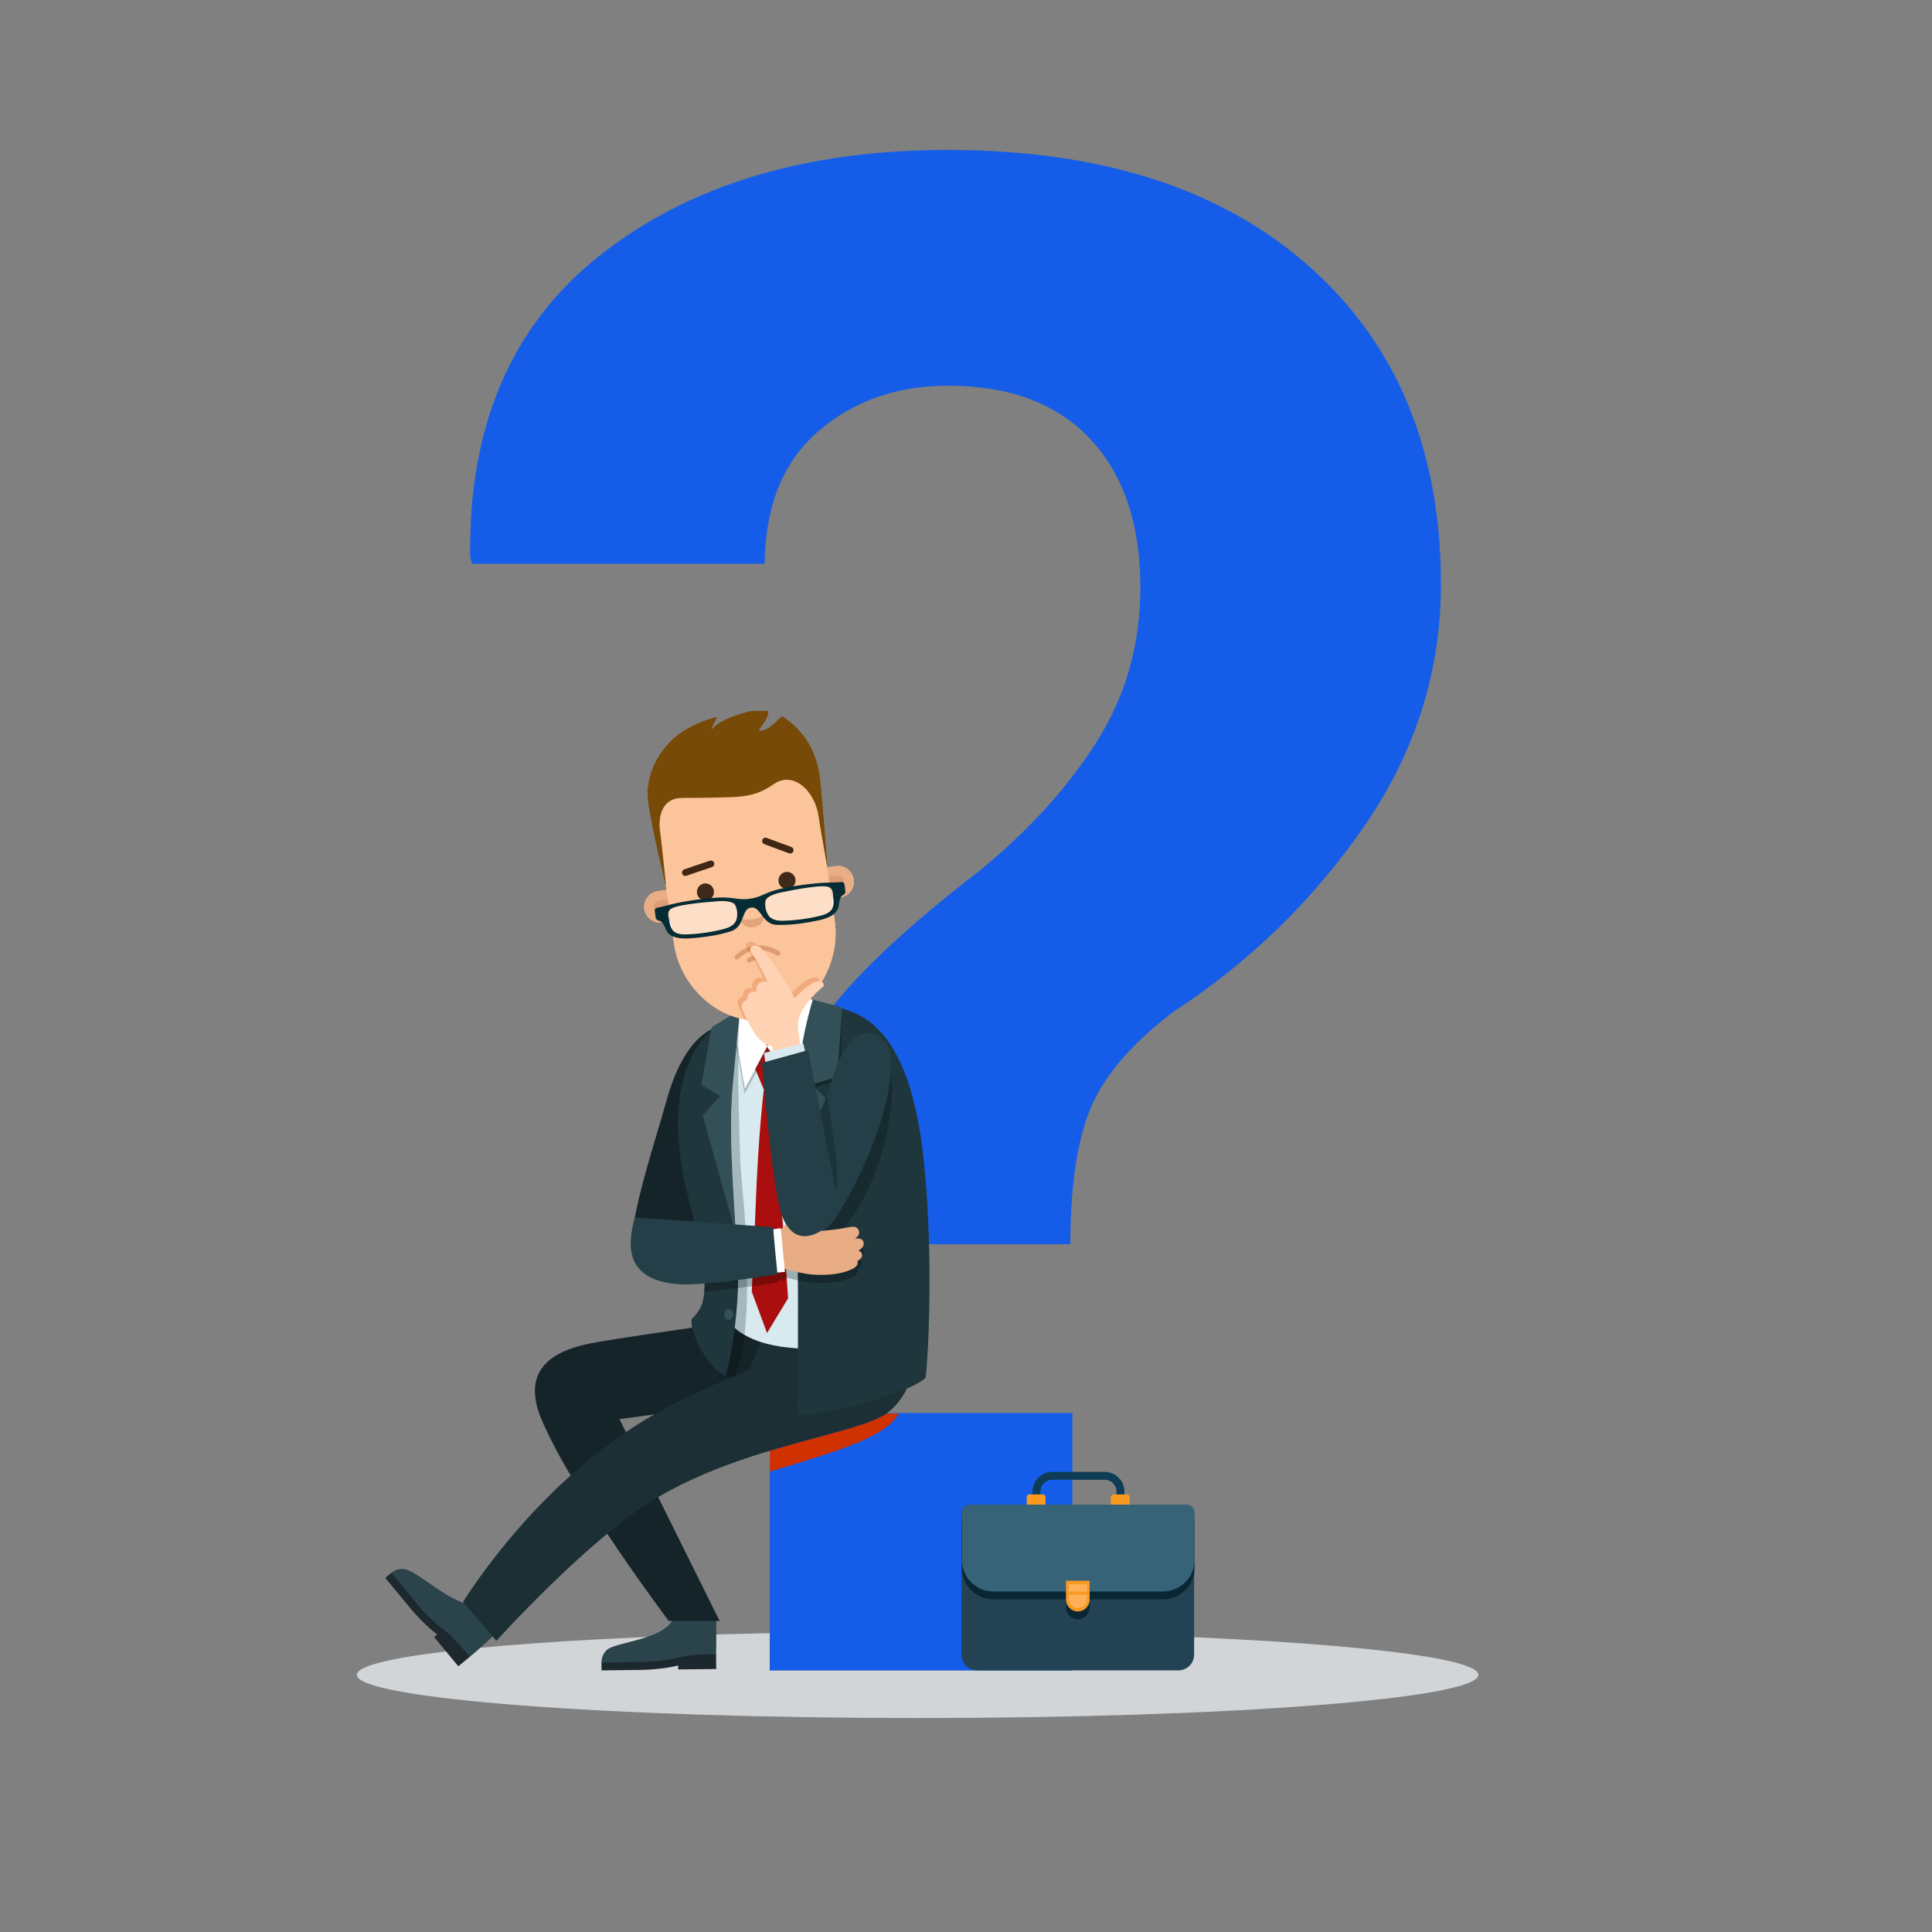 <?xml version="1.0" encoding="UTF-8" standalone="no"?>
<svg
   xmlns:dc="http://purl.org/dc/elements/1.1/"
   xmlns:cc="http://creativecommons.org/ns#"
   xmlns:rdf="http://www.w3.org/1999/02/22-rdf-syntax-ns#"
   xmlns:svg="http://www.w3.org/2000/svg"
   xmlns="http://www.w3.org/2000/svg"
   xmlns:sodipodi="http://sodipodi.sourceforge.net/DTD/sodipodi-0.dtd"
   xmlns:inkscape="http://www.inkscape.org/namespaces/inkscape"
   version="1.1"
   id="svg2"
   xml:space="preserve"
   width="1122.52"
   height="1122.52"
   viewBox="0 0 1122.52 1122.52"
   sodipodi:docname="question.svg"
   inkscape:version="1.0.1 (3bc2e813f5, 2020-09-07)"><rect x="0" y="0" width="1122.52" height="1122.52" fill="#808080" stroke="none"/><defs
     id="defs6"><clipPath
       clipPathUnits="userSpaceOnUse"
       id="clipPath108"><path
         d="m 2876.6,4441.44 c -13.2,0 -24.8,9.77 -26.7,23.28 -2.08,14.75 8.23,28.52 22.93,30.6 l 38.13,5.36 6.25,-44.38 c -2.61,-3.13 -4.29,-6.52 -5.27,-10.17 l -31.57,-4.43 c -1.27,-0.18 -2.53,-0.26 -3.77,-0.26"
         id="path106" /></clipPath></defs><sodipodi:namedview
     pagecolor="#ffffff"
     bordercolor="#666666"
     borderopacity="1"
     objecttolerance="10"
     gridtolerance="10"
     guidetolerance="10"
     inkscape:pageopacity="0"
     inkscape:pageshadow="2"
     inkscape:window-width="1920"
     inkscape:window-height="1106"
     id="namedview4"
     showgrid="false"
     inkscape:zoom="0.65477674"
     inkscape:cx="561.26001"
     inkscape:cy="561.26001"
     inkscape:window-x="-11"
     inkscape:window-y="-11"
     inkscape:window-maximized="1"
     inkscape:current-layer="g12" /><g
     id="g10"
     inkscape:groupmode="layer"
     inkscape:label="ink_ext_XXXXXX"
     transform="matrix(1.333,0,0,-1.333,0,1122.52)"><g
       id="g12"
       transform="scale(0.1)"><path
         d="m 3999.65,932.621 c -1350.02,0 -2444.38,84.259 -2444.38,188.239 0,86.82 762.61,159.91 1799.94,181.69 v -162.18 h 1319.16 v 161.53 c 1021.77,-22.56 1769.62,-95.07 1769.62,-181.04 0,-103.98 -1094.38,-188.239 -2444.34,-188.239"
         style="fill:#d1d5d7;fill-opacity:1;fill-rule:nonzero;stroke:none"
         id="path14" /><path
         d="M 4674.37,1140.37 H 3355.21 V 2262.1 H 4674.37 V 1140.37 M 3359.72,2997.92 c 2.96,418.72 65.07,725.3 186.19,919.75 121.13,194.39 362.63,430.73 724.62,708.96 212.32,173.4 382.13,360.42 509.23,560.86 127.11,200.31 190.7,424.68 190.7,672.98 0,275.2 -72.53,490.57 -217.57,646.11 -145.15,155.46 -352.24,233.31 -621.43,233.31 -221.44,0 -409.12,-65.8 -563.1,-197.42 -154.06,-131.7 -232.64,-324.61 -235.53,-578.81 H 2058.58 l -9.01,26.95 c -8.94,574.31 180.14,1013.98 567.59,1319.08 387.3,305.1 892.11,457.7 1514.3,457.7 670.01,0 1195.72,-169.8 1577.11,-509.25 381.33,-339.51 572.04,-800.9 572.04,-1384.22 0,-379.85 -111.45,-731.33 -334.27,-1054.38 -222.84,-323.05 -501.8,-593.81 -836.73,-812.14 -182.5,-140.62 -302.23,-281.9 -358.96,-424.01 -56.85,-142.09 -85.29,-337.22 -85.29,-585.47 H 3359.72"
         style="fill:#155de9;fill-opacity:1;fill-rule:nonzero;stroke:none"
         id="path16" /><path
         d="m 3354.6,2007.24 v 90.24 c 0.19,0.06 0.42,0.13 0.61,0.19 v -90.26 c -0.2,-0.06 -0.41,-0.11 -0.61,-0.17"
         style="fill:#cfbcbb;fill-opacity:1;fill-rule:nonzero;stroke:none"
         id="path18" /><path
         d="m 3355.21,2007.41 v 90.26 c 231.47,70.03 432.62,108.76 508.71,162.57 h 52.88 c -29.02,-52.65 -94.14,-97.61 -240.41,-151.34 -86.6,-31.81 -260.22,-84.64 -321.18,-101.49"
         style="fill:#cf3100;fill-opacity:1;fill-rule:nonzero;stroke:none"
         id="path20" /><path
         d="m 1905.52,1297.25 -13.55,-11.19 105.68,-127.82 c 0,0 29.64,24.5 50.05,41.36 28.48,23.57 -266.13,335.62 -342.04,365.65 l -26.4,-21.83 c 0,0 78.76,-95.29 108.32,-131.04 36.72,-44.43 85.12,-91.7 117.94,-115.13"
         style="fill:#1d282e;fill-opacity:1;fill-rule:nonzero;stroke:none"
         id="path22" /><path
         d="m 1931.92,1319.08 c 43.86,-31.42 92.53,-91.37 115.78,-119.48 40.63,32.64 88.96,79.3 128.96,115.97 38.33,36.61 -41.4,118.88 -117.52,110.28 -105.77,10.03 -241.48,152.19 -300.84,156.41 -32.17,2.26 -52.64,-17.01 -52.64,-17.01 0,0 78.77,-95.29 108.33,-131.05 36.71,-44.4 87.31,-93.22 117.93,-115.12"
         style="fill:#2b434a;fill-opacity:1;fill-rule:nonzero;stroke:none"
         id="path24" /><path
         d="m 2955.78,1161.88 0.21,-17.56 165.84,1.96 c 0,0 -0.46,38.45 -0.78,64.93 -0.44,36.98 -428.3,3.64 -499.33,-36.59 l 0.4,-34.26 c 0,0 123.62,1.47 170.01,2.02 57.62,0.68 124.81,8.66 163.65,19.5"
         style="fill:#1d282e;fill-opacity:1;fill-rule:nonzero;stroke:none"
         id="path26" /><path
         d="m 2955.38,1196.13 c 51.98,14.42 129.21,14.64 165.67,15.08 1.66,49.61 0.61,62.4 0.61,161.03 -4.43,52.82 -138.2,81.37 -179.31,16.72 -20.77,-119.41 -260.27,-119.14 -300.83,-162.69 -21.96,-23.61 -19.8,-51.65 -19.8,-51.65 0,0 123.61,1.48 170.01,2.03 57.61,0.68 127.37,9.4 163.65,19.48"
         style="fill:#2b434a;fill-opacity:1;fill-rule:nonzero;stroke:none"
         id="path28" /><path
         d="m 3395,2687.23 c 0,0 -560,-76.66 -775,-113.33 -105.37,-17.97 -379.08,-61.6 -258.34,-343.33 140.16,-327.04 553.34,-875 553.34,-875 h 221.66 l -436.66,880 955.12,127.78 c 0,0 315.97,383.66 -260.12,323.88"
         style="fill:#152429;fill-opacity:1;fill-rule:nonzero;stroke:none"
         id="path30" /><path
         d="m 3993.33,2647.23 c 0,0 -555.22,-65.91 -674.62,-68.51 -5.5,-0.11 -47.34,-127.22 -53.71,-129.82 -298.33,-121.67 -515.74,-222.01 -791.67,-471.66 -280,-253.33 -455,-538.34 -455,-538.34 l 145,-170 c 0,0 396.99,440.33 690.02,617.52 389.98,235.81 887.91,282.72 1013.32,375.81 161.67,120 126.66,385 126.66,385"
         style="fill:#1b2f35;fill-opacity:1;fill-rule:nonzero;stroke:none"
         id="path32" /><path
         d="m 3100.91,3934.8 c 22.85,11.66 24.01,-19.57 67.63,-49.27 113.94,-77.59 -6.42,-495.23 -82.55,-779.02 -39.47,-147.06 -111,-232.66 -186.89,-242.25 -65.14,-8.23 -166.25,53.98 -144.92,181.97 34.62,207.65 94.34,375.58 152.3,582.72 35.87,128.19 97.45,256.36 194.43,305.85"
         style="fill:#152429;fill-opacity:1;fill-rule:nonzero;stroke:none"
         id="path34" /><path
         d="m 3268.68,3952.56 c 7.55,-53.67 54.18,-115.61 145.41,-102.99 91.42,12.65 107.94,85.17 100.57,137.6 -10.8,76.81 -49.81,354.02 -49.81,354.02 l -231.53,-137.3 c 0,0 24.14,-171.5 35.36,-251.33"
         style="fill:#e0a47c;fill-opacity:1;fill-rule:nonzero;stroke:none"
         id="path36" /><path
         d="m 3043.73,3846.18 c 0,0 158.24,161.09 202.81,181 l 4.83,-34.32 c 10.04,-71.36 39.93,-143.65 96.96,-135.63 58.64,8.25 179.41,101.74 169.36,173.11 l -4.82,34.32 c 48.36,-6.84 65.07,-22.38 65.07,-22.38 L 3773.33,2538.9 c 0,0 -116.22,-12.8 -337.81,8.68 -185.52,17.99 -243.85,97.99 -243.85,97.99 l -147.94,1200.61"
         style="fill:#d8eaef;fill-opacity:1;fill-rule:nonzero;stroke:none"
         id="path38" /><path
         d="m 3329.26,3672.16 -55.12,132.11 68.47,54.85 75.62,-62.78 -46.51,-122.12 c 0,0 8.64,-226.64 27.46,-433.61 18.16,-199.86 35.82,-478.38 35.82,-478.38 l -91.67,-151.66 -66.64,180.42 c 0,0 12.66,254.66 16.64,364.58 11.67,321.66 35.93,516.59 35.93,516.59"
         style="fill:#aa0e0e;fill-opacity:1;fill-rule:nonzero;stroke:none"
         id="path40" /><path
         d="m 3245.27,3653.39 -27.56,154.54 c 0.08,11.88 0.21,23.75 0.38,35.53 l 28.82,-166.44 45.01,84.64 5.59,-13.39 -52.24,-94.88"
         style="fill:#a8bbc1;fill-opacity:1;fill-rule:nonzero;stroke:none"
         id="path42" /><path
         d="m 3455.8,3675.67 -53.59,78.62 5.63,14.77 46.8,-64.72 28.37,77.8 c -2.23,-16.8 -4.3,-34.12 -6.15,-51.85 l -21.06,-54.62"
         style="fill:#a8bbc1;fill-opacity:1;fill-rule:nonzero;stroke:none"
         id="path44" /><path
         d="m 3297.51,3748.27 -5.59,13.39 50.78,95.49 0.77,0.93 64.37,-89.02 -5.63,-14.77 -56.09,82.29 -48.61,-88.31"
         style="fill:#86181a;fill-opacity:1;fill-rule:nonzero;stroke:none"
         id="path46" /><path
         d="m 3193.12,3987.58 61.37,61.27 88.82,-190.56 -96.4,-181.27 -53.79,310.56"
         style="fill:#ffffff;fill-opacity:1;fill-rule:nonzero;stroke:none"
         id="path48" /><path
         d="m 3577.66,4041.68 -75.9,41.95 -158.45,-225.34 111.33,-153.95 123.02,337.34"
         style="fill:#ffffff;fill-opacity:1;fill-rule:nonzero;stroke:none"
         id="path50" /><path
         d="m 4027.32,3353.96 c 43.27,-423.95 17.76,-852.1 7.25,-938.34 -67.9,-66.72 -419.57,-158.38 -557.9,-165.05 0,0 3.33,410 0,805 -0.79,93.53 -9.46,193.6 -7.85,253.57 8.17,304.95 82.1,740.11 82.1,740.11 27.07,-2.51 55.14,-6.07 81.3,-13.49 97.47,-27.71 331.24,-56.06 395.1,-681.8"
         style="fill:#1f363d;fill-opacity:1;fill-rule:nonzero;stroke:none"
         id="path52" /><path
         d="m 3188.34,2417.29 c -8,4 -15.65,8.99 -22.95,14.81 6.4,24.89 24.18,99.09 37.27,201.65 8.48,-8.03 22.25,-19.3 42.6,-31.15 -12.99,-113.75 -33.5,-162.02 -43.58,-179.75 -4.47,-1.86 -8.9,-3.7 -13.34,-5.56"
         style="fill:#101c20;fill-opacity:1;fill-rule:nonzero;stroke:none"
         id="path54" /><path
         d="m 3195.68,2413.95 c -2.48,1.02 -4.92,2.14 -7.34,3.34 4.44,1.86 8.87,3.7 13.34,5.56 -3.7,-6.51 -6,-8.9 -6,-8.9"
         style="fill:#14252a;fill-opacity:1;fill-rule:nonzero;stroke:none"
         id="path56" /><path
         d="m 3245.26,2602.6 c -20.35,11.85 -34.12,23.12 -42.6,31.15 6.55,51.3 11.92,109.7 14.11,172.56 13.7,1.75 27.09,3.52 39.98,5.26 -0.89,-86.76 -5.35,-155.18 -11.49,-208.97 m 6.23,442.01 -43.68,3.11 c -4.72,62.34 -26.39,363.06 -20.65,546.8 0.44,11.36 0.92,22.56 1.44,33.69 0.63,11.22 1.4,21.82 2.32,31.68 6.95,74.43 13.24,140.24 18.5,194.53 l 8.29,-46.49 c -1.23,-179.84 7.2,-367.41 8.11,-425.97 0.65,-42.77 19.81,-239.84 25.67,-337.35"
         style="fill:#a5b8bc;fill-opacity:1;fill-rule:nonzero;stroke:none"
         id="path58" /><path
         d="m 3217.71,3807.93 -8.29,46.49 c 0.84,8.64 1.65,17 2.43,25.05 l 6.24,-36.01 c -0.17,-11.78 -0.3,-23.65 -0.38,-35.53"
         style="fill:#809398;fill-opacity:1;fill-rule:nonzero;stroke:none"
         id="path60" /><path
         d="m 3218.09,3843.46 -6.24,36.01 c 4.32,44.36 7.79,79.5 10.18,103.48 0.32,-0.08 0.62,-0.15 0.93,-0.23 -2.66,-43.32 -4.17,-90.68 -4.87,-139.26"
         style="fill:#c2c8c9;fill-opacity:1;fill-rule:nonzero;stroke:none"
         id="path62" /><path
         d="m 3004.16,3185.1 c 104.32,-396.12 67.97,-455.83 13.47,-510.33 -21.14,-21.13 46.72,-205.06 145.35,-251.78 0,0 81.64,290.99 45.71,613.2 -9.61,86.14 -10.58,156.07 -14.89,202 -32.02,342.3 28.41,764.81 28.41,764.81 -25.34,-9.88 -50.65,-22.18 -74.43,-35.42 -82.99,-46.16 -284.68,-246.8 -143.62,-782.48"
         style="fill:#1f363d;fill-opacity:1;fill-rule:nonzero;stroke:none"
         id="path64" /><path
         d="m 3101.98,3943.95 123.72,75.55 c 0,0 -14.58,-143.38 -34.78,-359.61 -17.1,-183.91 17.77,-623.7 17.77,-623.7 l -145.99,522.3 75.25,84.6 -81.68,49.76 45.71,251.1"
         style="fill:#334f57;fill-opacity:1;fill-rule:nonzero;stroke:none"
         id="path66" /><path
         d="m 3146.68,2946.57 c 1.8,-12.81 13.61,-21.7 26.4,-19.9 12.82,1.8 21.74,13.61 19.93,26.41 -1.8,12.82 -13.63,21.72 -26.43,19.91 -12.82,-1.8 -21.71,-13.62 -19.9,-26.42"
         style="fill:#334f57;fill-opacity:1;fill-rule:nonzero;stroke:none"
         id="path68" /><path
         d="m 3156.66,2692.89 c -0.78,-12.86 7.34,-23.85 18.22,-24.52 10.85,-0.67 20.34,9.25 21.14,22.12 0.79,12.9 -7.43,23.92 -18.27,24.57 -10.86,0.67 -20.28,-9.27 -21.09,-22.17"
         style="fill:#334f57;fill-opacity:1;fill-rule:nonzero;stroke:none"
         id="path70" /><path
         d="m 2940.18,4407.91 c 37.57,5.29 63.84,40.16 58.55,77.75 -5.29,37.59 -40.17,63.89 -77.74,58.59 l -53.98,-7.59 c -37.56,-5.29 -63.8,-40.18 -58.49,-77.78 5.28,-37.58 40.11,-63.84 77.68,-58.55 l 53.98,7.58"
         style="fill:#eaae86;fill-opacity:1;fill-rule:nonzero;stroke:none"
         id="path72" /><path
         d="m 3662.54,4509.56 c 37.61,5.29 63.89,40.15 58.59,77.73 -5.29,37.61 -40.17,63.9 -77.78,58.6 l -53.94,-7.59 c -37.57,-5.3 -63.87,-40.18 -58.57,-77.79 5.27,-37.58 40.18,-63.84 77.76,-58.54 l 53.94,7.59"
         style="fill:#eaae86;fill-opacity:1;fill-rule:nonzero;stroke:none"
         id="path74" /><path
         d="m 3180.57,5121.79 c -193.33,-27.21 -332.6,-173.42 -305.39,-366.78 l 63.04,-448.08 c 27.21,-193.31 210.22,-358.1 403.56,-330.89 193.3,27.2 323.82,236.09 296.61,429.4 l -63.06,448.09 c -27.2,193.36 -201.46,295.47 -394.76,268.26"
         style="fill:#fcc49a;fill-opacity:1;fill-rule:nonzero;stroke:none"
         id="path76" /><path
         d="m 3227.97,4416.87 c 0,0 17.09,-7.01 50.96,-2.18 30.28,4.33 49.31,15.58 49.31,15.58 0,0 6.06,-42.4 -41.39,-50.29 -41.94,-6.97 -57.8,22.8 -58.88,36.89"
         style="fill:#e2a479;fill-opacity:1;fill-rule:nonzero;stroke:none"
         id="path78" /><path
         d="m 3331.6,4741.45 107.65,-39.74 c 7.58,-2.78 15.98,1.11 18.79,8.65 2.78,7.59 -1.09,15.99 -8.66,18.78 l -107.67,39.75 c -7.56,2.78 -15.97,-1.08 -18.78,-8.65 -2.79,-7.57 1.09,-15.98 8.67,-18.79"
         style="fill:#3f2615;fill-opacity:1;fill-rule:nonzero;stroke:none"
         id="path80" /><path
         d="m 3107.66,4644.16 c 4.69,3.74 6.78,10.15 4.74,16.16 -2.61,7.65 -10.91,11.73 -18.55,9.15 l -111.37,-37.86 c -7.64,-2.59 -11.74,-10.9 -9.13,-18.56 2.59,-7.64 10.9,-11.73 18.53,-9.13 l 111.39,37.84 c 1.62,0.58 3.1,1.38 4.39,2.4"
         style="fill:#3f2615;fill-opacity:1;fill-rule:nonzero;stroke:none"
         id="path82" /><path
         d="m 2826.31,4923.61 c -21.88,165.43 105.23,273.25 105.23,273.25 52.28,49.68 123.73,80.2 192.66,98.64 -12.64,-25.64 -34.11,-70.54 -21.04,-54.28 35.76,44.55 128.28,69.85 167.08,78.81 46.87,3.64 78.21,1.99 78.25,0.2 0.54,-43.06 -63.14,-89.44 -31.43,-85.29 46.07,5.95 86.14,67.54 94.68,61.84 138.48,-92.41 157.21,-220.55 164.37,-293.31 8.44,-85.02 29.76,-359.89 29.76,-359.89 0,0 -29.46,158.59 -37.78,218.19 -15.44,110.9 -109.16,200.12 -193.78,142.6 -59.5,-40.47 -103.88,-55.75 -196.83,-58.33 -142.82,-3.91 -177.57,-2.06 -212.12,-3.41 -76,-3.03 -97.88,-76.24 -88.73,-141.37 6.11,-43.4 26.57,-241.88 26.57,-241.88 0,0 -61.76,249.92 -76.89,364.23"
         style="fill:#774a07;fill-opacity:1;fill-rule:nonzero;stroke:none"
         id="path84" /><path
         d="m 2940.18,4407.91 c 37.57,5.29 63.84,40.16 58.55,77.75 -5.29,37.59 -40.17,63.89 -77.74,58.59 l -53.98,-7.59 c -37.56,-5.29 -63.8,-40.18 -58.49,-77.78 5.28,-37.58 40.11,-63.84 77.68,-58.55 l 53.98,7.58"
         style="fill:#eaae86;fill-opacity:1;fill-rule:nonzero;stroke:none"
         id="path86" /><path
         d="m 3662.54,4509.56 c 37.61,5.29 63.89,40.15 58.59,77.73 -5.29,37.61 -40.17,63.9 -77.78,58.6 l -53.94,-7.59 c -37.57,-5.3 -63.87,-40.18 -58.57,-77.79 5.27,-37.58 40.18,-63.84 77.76,-58.54 l 53.94,7.59"
         style="fill:#eaae86;fill-opacity:1;fill-rule:nonzero;stroke:none"
         id="path88" /><path
         d="m 3180.57,5121.79 c -193.33,-27.21 -332.6,-173.42 -305.39,-366.78 l 63.04,-448.08 c 27.21,-193.31 210.22,-358.1 403.56,-330.89 193.3,27.2 323.82,236.09 296.61,429.4 l -63.06,448.09 c -27.2,193.36 -201.46,295.47 -394.76,268.26"
         style="fill:#fcc49a;fill-opacity:1;fill-rule:nonzero;stroke:none"
         id="path90" /><path
         d="m 3227.97,4416.87 c 0,0 17.09,-7.01 50.96,-2.18 30.28,4.33 49.31,15.58 49.31,15.58 0,0 6.06,-42.4 -41.39,-50.29 -41.94,-6.97 -57.8,22.8 -58.88,36.89"
         style="fill:#e2a479;fill-opacity:1;fill-rule:nonzero;stroke:none"
         id="path92" /><path
         d="m 3331.6,4741.45 107.65,-39.74 c 7.58,-2.78 15.98,1.11 18.79,8.65 2.78,7.59 -1.09,15.99 -8.66,18.78 l -107.67,39.75 c -7.56,2.78 -15.97,-1.08 -18.78,-8.65 -2.79,-7.57 1.09,-15.98 8.67,-18.79"
         style="fill:#3f2615;fill-opacity:1;fill-rule:nonzero;stroke:none"
         id="path94" /><path
         d="m 3107.66,4644.16 c 4.69,3.74 6.78,10.15 4.74,16.16 -2.61,7.65 -10.91,11.73 -18.55,9.15 l -111.37,-37.86 c -7.64,-2.59 -11.74,-10.9 -9.13,-18.56 2.59,-7.64 10.9,-11.73 18.53,-9.13 l 111.39,37.84 c 1.62,0.58 3.1,1.38 4.39,2.4"
         style="fill:#3f2615;fill-opacity:1;fill-rule:nonzero;stroke:none"
         id="path96" /><path
         d="m 2826.31,4923.61 c -21.88,165.43 105.23,273.25 105.23,273.25 52.28,49.68 123.73,80.2 192.66,98.64 -12.64,-25.64 -34.11,-70.54 -21.04,-54.28 35.76,44.55 128.28,69.85 167.08,78.81 46.87,3.64 78.21,1.99 78.25,0.2 0.54,-43.06 -63.14,-89.44 -31.43,-85.29 46.07,5.95 86.14,67.54 94.68,61.84 138.48,-92.41 157.21,-220.55 164.37,-293.31 8.44,-85.02 29.76,-359.89 29.76,-359.89 0,0 -29.46,158.59 -37.78,218.19 -15.44,110.9 -109.16,200.12 -193.78,142.6 -59.5,-40.47 -103.88,-55.75 -196.83,-58.33 -142.82,-3.91 -177.57,-2.06 -212.12,-3.41 -76,-3.03 -97.88,-76.24 -88.73,-141.37 6.11,-43.4 26.57,-241.88 26.57,-241.88 0,0 -61.76,249.92 -76.89,364.23"
         style="fill:#774a07;fill-opacity:1;fill-rule:nonzero;stroke:none"
         id="path98" /><path
         d="m 2940.18,4407.91 c 37.57,5.29 63.84,40.16 58.55,77.75 -5.29,37.59 -40.17,63.89 -77.74,58.59 l -53.98,-7.59 c -37.56,-5.29 -63.8,-40.18 -58.49,-77.78 5.28,-37.58 40.11,-63.84 77.68,-58.55 l 53.98,7.58"
         style="fill:#eaae86;fill-opacity:1;fill-rule:nonzero;stroke:none"
         id="path100" /><g
         id="g102"><g
           id="g104"
           clip-path="url(#clipPath108)"><path
             d="m 2847.82,4441.44 h 69.391 v 59.238 H 2847.82 Z"
             style="fill:#de9d74;fill-opacity:1;fill-rule:nonzero;stroke:none"
             id="path110" /></g></g><path
         d="m 3662.54,4509.56 c 37.61,5.29 63.89,40.15 58.59,77.73 -5.29,37.61 -40.17,63.9 -77.78,58.6 l -53.94,-7.59 c -37.57,-5.3 -63.87,-40.18 -58.57,-77.79 5.27,-37.58 40.18,-63.84 77.76,-58.54 l 53.94,7.59"
         style="fill:#eaae86;fill-opacity:1;fill-rule:nonzero;stroke:none"
         id="path112" /><path
         d="m 3629.59,4547.12 c -2.81,4.38 -6.81,7.9 -12.61,10.42 l -5.86,41.65 38.05,5.35 c 1.27,0.18 2.53,0.27 3.77,0.27 13.27,0 24.89,-9.83 26.79,-23.34 2.08,-14.79 -8.25,-28.47 -23.01,-30.53 l -27.13,-3.82"
         style="fill:#de9d74;fill-opacity:1;fill-rule:nonzero;stroke:none"
         id="path114" /><path
         d="m 3180.57,5121.79 c -193.33,-27.21 -332.6,-173.42 -305.39,-366.78 l 63.04,-448.08 c 27.21,-193.31 210.22,-358.1 403.56,-330.89 193.3,27.2 323.82,236.09 296.61,429.4 l -63.06,448.09 c -27.2,193.36 -201.46,295.47 -394.76,268.26"
         style="fill:#fcc49a;fill-opacity:1;fill-rule:nonzero;stroke:none"
         id="path116" /><path
         d="m 3227.97,4416.87 c 0,0 17.09,-7.01 50.96,-2.18 30.28,4.33 49.31,15.58 49.31,15.58 0,0 6.06,-42.4 -41.39,-50.29 -41.94,-6.97 -57.8,22.8 -58.88,36.89"
         style="fill:#e2a479;fill-opacity:1;fill-rule:nonzero;stroke:none"
         id="path118" /><path
         d="m 3331.6,4741.45 107.65,-39.74 c 7.58,-2.78 15.98,1.11 18.79,8.65 2.78,7.59 -1.09,15.99 -8.66,18.78 l -107.67,39.75 c -7.56,2.78 -15.97,-1.08 -18.78,-8.65 -2.79,-7.57 1.09,-15.98 8.67,-18.79"
         style="fill:#3f2615;fill-opacity:1;fill-rule:nonzero;stroke:none"
         id="path120" /><path
         d="m 3107.66,4644.16 c 4.69,3.74 6.78,10.15 4.74,16.16 -2.61,7.65 -10.91,11.73 -18.55,9.15 l -111.37,-37.86 c -7.64,-2.59 -11.74,-10.9 -9.13,-18.56 2.59,-7.64 10.9,-11.73 18.53,-9.13 l 111.39,37.84 c 1.62,0.58 3.1,1.38 4.39,2.4"
         style="fill:#3f2615;fill-opacity:1;fill-rule:nonzero;stroke:none"
         id="path122" /><path
         d="m 2826.31,4923.61 c -21.88,165.43 105.23,273.25 105.23,273.25 52.28,49.68 123.73,80.2 192.66,98.64 -12.64,-25.64 -34.11,-70.54 -21.04,-54.28 35.76,44.55 128.28,69.85 167.08,78.81 46.87,3.64 78.21,1.99 78.25,0.2 0.54,-43.06 -63.14,-89.44 -31.43,-85.29 46.07,5.95 86.14,67.54 94.68,61.84 138.48,-92.41 157.21,-220.55 164.37,-293.31 8.44,-85.02 29.76,-359.89 29.76,-359.89 0,0 -29.46,158.59 -37.78,218.19 -15.44,110.9 -109.16,200.12 -193.78,142.6 -59.5,-40.47 -103.88,-55.75 -196.83,-58.33 -142.82,-3.91 -177.57,-2.06 -212.12,-3.41 -76,-3.03 -97.88,-76.24 -88.73,-141.37 6.11,-43.4 26.57,-241.88 26.57,-241.88 0,0 -61.76,249.92 -76.89,364.23"
         style="fill:#774a07;fill-opacity:1;fill-rule:nonzero;stroke:none"
         id="path124" /><path
         d="m 3599.61,3635.99 -61.6,58.33 91.68,27.42 c -2.07,-6.38 -4.15,-12.66 -6.23,-18.84 l -69.34,-20.74 46.35,-43.88 c -0.28,-0.76 -0.57,-1.53 -0.86,-2.29 m 54.67,157.52 14.22,205.92 -1.67,-180.12 c -4.51,-8.37 -8.71,-16.99 -12.55,-25.8"
         style="fill:#11292d;fill-opacity:1;fill-rule:nonzero;stroke:none"
         id="path126" /><path
         d="m 3670.61,4029.84 -127.62,34.3 c 0,0 -69.67,-213.99 -74.9,-472.8 -4.97,-244.69 21.55,-519.18 21.55,-519.18 l 146.37,529.36 -98,92.8 111.73,33.41 20.87,302.11"
         style="fill:#334f57;fill-opacity:1;fill-rule:nonzero;stroke:none"
         id="path128" /><path
         d="m 3212.29,4238.19 c -2.36,0 -4.73,0.8 -6.67,2.43 -4.39,3.69 -4.97,10.23 -1.27,14.63 0.36,0.42 18.02,20.88 49.4,34.21 0.97,-2.04 2.23,-4.21 3.83,-6.53 2.48,-3.61 4.89,-7.18 7.24,-10.71 -27.73,-10.79 -43.31,-28.83 -44.58,-30.33 -2.05,-2.44 -4.99,-3.7 -7.95,-3.7 m 179.1,17.3 c -1.77,0 -3.55,0.45 -5.19,1.4 -24.45,14.13 -46.57,20.8 -66.1,22.74 -7.27,8.92 -13.02,15.73 -17.98,20.92 2.17,0.1 4.38,0.16 6.62,0.16 25.47,0 54.98,-6.85 87.85,-25.85 4.96,-2.86 6.66,-9.22 3.79,-14.18 -1.92,-3.33 -5.41,-5.19 -8.99,-5.19"
         style="fill:#dd9c71;fill-opacity:1;fill-rule:nonzero;stroke:none"
         id="path130" /><path
         d="m 3111.93,4533.23 c 0,-20.56 -16.64,-37.21 -37.19,-37.21 -20.55,0 -37.21,16.65 -37.21,37.21 0,20.53 16.66,37.19 37.21,37.19 20.55,0 37.19,-16.66 37.19,-37.19"
         style="fill:#3f2919;fill-opacity:1;fill-rule:nonzero;stroke:none"
         id="path132" /><path
         d="m 3467.55,4583.4 c 0,-20.54 -16.65,-37.21 -37.2,-37.21 -20.56,0 -37.22,16.67 -37.22,37.21 0,20.55 16.66,37.2 37.22,37.2 20.55,0 37.2,-16.65 37.2,-37.2"
         style="fill:#3f2919;fill-opacity:1;fill-rule:nonzero;stroke:none"
         id="path134" /><path
         d="m 2929.96,4365.68 c -8.27,10.68 -11.4,24.25 -14.01,37.81 -0.07,0.33 -0.13,0.66 -0.19,0.99 l 8.57,1.21 5.63,-40.01"
         style="fill:#ffffff;fill-opacity:1;fill-rule:nonzero;stroke:none"
         id="path136" /><path
         d="m 2915.76,4404.48 c -3.2,16.48 -6.87,30.31 -3.82,41.65 l 6.57,0.93 5.82,-41.37 -8.57,-1.21"
         style="fill:#f3d2bb;fill-opacity:1;fill-rule:nonzero;stroke:none"
         id="path138" /><path
         d="m 2911.94,4446.13 c 0.98,3.65 2.66,7.04 5.27,10.17 l 1.3,-9.24 -6.57,-0.93"
         style="fill:#ecc8b1;fill-opacity:1;fill-rule:nonzero;stroke:none"
         id="path140" /><path
         d="m 2986.96,4344.73 c -30.81,0 -47.38,8.51 -57,20.95 l -5.63,40.01 -5.82,41.37 -1.3,9.24 c 5.51,6.62 15.19,12.12 31.31,16.53 48.04,13.34 142.4,21.03 187.42,24.15 3.99,0.28 8.43,0.44 13.08,0.44 23.06,0 51.61,-4.04 59.63,-18.05 8.01,-13.87 12.87,-37.77 8.75,-58.79 -4.35,-22.06 -16.68,-41.08 -61.3,-52.62 -44.76,-11.48 -109.05,-22.19 -166.37,-23.21 -0.94,-0.02 -1.86,-0.02 -2.77,-0.02"
         style="fill:#fddec6;fill-opacity:1;fill-rule:nonzero;stroke:none"
         id="path142" /><path
         d="m 3631.15,4456.92 -6.66,47.28 13.12,1.85 c 0.05,-0.62 0.1,-1.24 0.15,-1.87 1.49,-16.39 2.25,-33.01 -6.61,-47.26"
         style="fill:#ffffff;fill-opacity:1;fill-rule:nonzero;stroke:none"
         id="path144" /><path
         d="m 3624.49,4504.2 -5.82,41.38 10.92,1.54 c 6.39,-9.94 6.65,-24.26 8.02,-41.07 l -13.12,-1.85"
         style="fill:#f3d2bb;fill-opacity:1;fill-rule:nonzero;stroke:none"
         id="path146" /><path
         d="m 3618.67,4545.58 -1.69,11.96 c 5.8,-2.52 9.8,-6.04 12.61,-10.42 l -10.92,-1.54"
         style="fill:#ecc8b1;fill-opacity:1;fill-rule:nonzero;stroke:none"
         id="path148" /><path
         d="m 3411.72,4404.24 c -42.52,0 -58.61,14.6 -68.45,33.9 -9.94,19.05 -11.72,43.39 -7.77,58.92 4.66,18.85 41.8,31.95 65.05,36.82 44.23,9.34 137.04,27.76 186.95,28.1 0.53,0 1.06,0 1.58,0 12.28,0 21.27,-1.56 27.9,-4.44 l 1.69,-11.96 5.82,-41.38 6.66,-47.28 c -7.48,-12.02 -21.79,-22.35 -48.28,-29.43 -55.51,-14.68 -120.12,-21.99 -166.29,-23.19 -1.65,-0.04 -3.28,-0.06 -4.86,-0.06"
         style="fill:#fddec6;fill-opacity:1;fill-rule:nonzero;stroke:none"
         id="path150" /><path
         d="m 3203.67,4477.3 c 6.99,-11.98 12.57,-34.73 8.33,-56.27 -3.75,-18.95 -13.46,-38.14 -58.66,-49.79 -25.21,-6.48 -55.09,-12.28 -84.12,-16.33 -29.02,-4.04 -56.45,-6.32 -81.41,-6.77 -54.84,-0.86 -63.96,23.63 -70.13,55.75 l -1.55,7.83 c -6.01,29.76 -9.34,46.15 31.58,57.35 14.85,4.13 35.61,8.06 61.69,11.7 42.73,5.98 91.55,9.99 124.97,12.31 27.9,1.98 61.48,-2.13 69.3,-15.78 z m 428.03,34.37 0.64,-8.05 c 2.96,-32.58 0.99,-58.63 -52.16,-72.85 -24.2,-6.4 -51.22,-11.71 -80.22,-15.76 -29.01,-4.06 -59.3,-6.64 -85.24,-7.32 -46.73,-1.15 -61.3,14.63 -70.09,31.85 -10,19.45 -10.91,42.87 -7.5,56.39 3.83,15.26 35,28.39 62.39,34.13 32.76,6.94 80.79,16.42 123.55,22.38 26.06,3.64 47.13,5.53 62.61,5.65 42.48,0.44 43.73,-16.22 46.02,-46.42 z m 44.3,62.44 c -2.82,2.23 -6.59,2.96 -11.43,2.29 -9.2,-1.26 -22.01,-1.55 -39.79,-1.95 -6.94,-0.17 -14.58,-0.34 -23.09,-0.59 -26.89,-0.88 -66.9,-4.75 -107.07,-10.34 -37.33,-5.21 -71.35,-11.43 -98.42,-17.94 -30.56,-7.42 -49.64,-15.72 -66.45,-23.07 -18.66,-8.11 -34.78,-15.14 -61.64,-18.87 -26.89,-3.75 -44.34,-1.43 -64.52,1.28 -18.18,2.44 -38.82,5.2 -70.26,3.99 -27.73,-1.13 -62.13,-4.47 -99.45,-9.68 -40.13,-5.59 -79.7,-12.85 -105.9,-19.34 -8.29,-2.11 -15.76,-4.09 -22.49,-5.81 -17.14,-4.46 -29.47,-7.7 -38.58,-8.96 -4.94,-0.69 -8.37,-2.44 -10.54,-5.4 -3.41,-4.67 -2.39,-10.76 -1.5,-16.11 l 2.95,-20.88 c 1.54,-10.97 8.73,-13.04 17.57,-15.63 7.41,-2.14 15.18,-11.14 21.96,-25.3 0.64,-1.44 1.32,-3.08 2.06,-4.88 7.14,-17.94 20.47,-51.37 106.07,-45.91 25.85,1.7 50.72,4.2 73.93,7.45 40.11,5.58 76.05,13.51 106.8,23.53 33,10.81 43.22,37.81 52.29,61.62 7.87,20.74 14.66,38.68 34.98,41.52 20.29,2.83 31.74,-12.57 44.98,-30.34 15.18,-20.46 32.38,-43.61 67.13,-44.98 32.32,-1.23 69.07,0.99 109.19,6.6 23.21,3.21 47.83,7.66 73.2,13.08 83.91,18.2 87.43,54.06 89.33,73.33 0.15,1.88 0.36,3.59 0.59,5.08 2.61,15.43 7.68,26.23 14.44,30.5 7.41,4.62 13.85,8.62 12.29,19.7 l -2.5,18.01 c -0.14,0.98 -0.25,2.01 -0.37,3.03 -0.58,5.38 -1.22,11.46 -5.76,14.97"
         style="fill:#052c35;fill-opacity:1;fill-rule:nonzero;stroke:none"
         id="path152" /><path
         d="m 3265.98,4225.36 c -2.55,0 -5.1,0.91 -7.08,2.79 -4.1,3.87 -4.45,10.19 -0.68,14.38 0.45,0.5 6.47,6.96 18.78,10.68 3.97,-6.41 7.69,-12.63 11.16,-18.62 -9.91,-1.48 -14.37,-5.82 -14.67,-6.12 -2.06,-2.07 -4.79,-3.11 -7.51,-3.11"
         style="fill:#dd9c71;fill-opacity:1;fill-rule:nonzero;stroke:none"
         id="path154" /><path
         d="m 3300.13,3973.13 c -18.68,0 -37.16,1.73 -55.31,4.99 -16.27,30.86 -28.58,59.96 -30.03,70.21 -3.19,22.19 23.76,31.68 23.76,31.68 0,0 -4.76,17.44 12.68,30.13 5.31,3.86 11.14,4.95 16.02,4.95 6.25,0 10.93,-1.79 10.93,-1.79 0,0 -4.49,25.02 12.68,38.07 8.62,6.55 15.95,8.57 21.73,8.57 9.44,0 14.74,-5.41 14.74,-5.41 0,0 -11.9,32.94 -39.17,80.06 2.06,0.31 4.37,0.5 6.92,0.5 5.63,0 12.46,-0.91 20.62,-3.38 1.01,-0.31 2.03,-0.45 3.04,-0.45 4.46,0 8.56,2.9 9.91,7.39 1.66,5.48 -1.44,11.28 -6.93,12.95 -10.05,3.02 -18.82,4.19 -26.38,4.19 -7.2,0 -13.3,-1.06 -18.34,-2.58 -3.82,6.17 -7.88,12.52 -12.18,19.01 12.05,4.7 26.41,8.03 42.89,8.03 4,0 8.13,-0.2 12.39,-0.62 0.8,-0.99 1.62,-2 2.47,-3.04 68.15,-84.02 122.04,-190.22 122.04,-190.22 0,0 60.24,64.97 96.71,72.9 4.45,0.97 8.27,1.4 11.53,1.4 23.47,0 18.58,-21.99 18.58,-21.99 0,0 -63.12,-49.49 -94.94,-109.12 -39.71,-27.55 -85.12,-46.54 -134.71,-53.52 v 0 0 c -13.96,-1.96 -27.86,-2.91 -41.65,-2.91 m -46.38,316.33 c -9.56,20.14 9.8,26.85 19.37,26.85 0.69,0 1.33,-0.04 1.9,-0.11 9.99,-1.16 16.87,-4.96 27.1,-15.65 -18.52,-0.87 -34.74,-5.31 -48.37,-11.09"
         style="fill:#f1aa7c;fill-opacity:1;fill-rule:nonzero;stroke:none"
         id="path156" /><path
         d="m 3264.82,4272.22 c -2.35,3.53 -4.76,7.1 -7.24,10.71 -1.6,2.32 -2.86,4.49 -3.83,6.53 13.63,5.78 29.85,10.22 48.37,11.09 4.96,-5.19 10.71,-12 17.98,-20.92 -4.26,0.42 -8.39,0.62 -12.39,0.62 -16.48,0 -30.84,-3.33 -42.89,-8.03"
         style="fill:#d4875b;fill-opacity:1;fill-rule:nonzero;stroke:none"
         id="path158" /><path
         d="m 3318.74,4231.26 c -1.01,0 -2.03,0.14 -3.04,0.45 -8.16,2.47 -14.99,3.38 -20.62,3.38 -2.55,0 -4.86,-0.19 -6.92,-0.5 -3.47,5.99 -7.19,12.21 -11.16,18.62 5.04,1.52 11.14,2.58 18.34,2.58 7.56,0 16.33,-1.17 26.38,-4.19 5.49,-1.67 8.59,-7.47 6.93,-12.95 -1.35,-4.49 -5.45,-7.39 -9.91,-7.39"
         style="fill:#d4875b;fill-opacity:1;fill-rule:nonzero;stroke:none"
         id="path160" /><path
         d="m 3541.07,3018.94 c -8.39,0 -15.14,0.21 -20.44,0.41 -5.29,0.2 -9.12,0.4 -11.66,0.4 -1.81,0 -2.95,-0.1 -3.49,-0.38 -0.02,-0.01 -0.04,-0.02 -0.05,-0.02 -0.43,0 2.71,5.56 7.61,13.66 1.27,-0.05 2.56,-0.07 3.84,-0.07 45.13,0 96.51,29.71 138.39,99.53 128.31,213.86 211.78,436.1 227.79,613.99 4.56,-35.47 5.19,-72.49 4.28,-96.27 -6.92,-183.42 -73.6,-391.19 -174.56,-536.32 -30.84,-44.33 -64.71,-73.74 -98.24,-90.64 -32.26,-3.44 -56.28,-4.28 -73.47,-4.29"
         style="fill:#172a30;fill-opacity:1;fill-rule:nonzero;stroke:none"
         id="path162" /><path
         d="m 3438.94,3060.14 c -8.47,12.41 -15.09,26.63 -19.48,42.38 6.25,-14.79 14.6,-27.55 24.59,-37.97 -1.71,-1.46 -3.41,-2.93 -5.11,-4.41"
         style="fill:#a2b7bd;fill-opacity:1;fill-rule:nonzero;stroke:none"
         id="path164" /><path
         d="m 3835.24,3902.49 c 32.89,-31.15 52.04,-69.96 50.18,-119.4 -6.92,-183.41 -92.87,-421.82 -230.15,-650.62 -114.21,-190.36 -298.88,-82.53 -235.33,112.46 38.5,118.11 133.38,226.65 221.49,513.94 18.06,58.83 54.3,114.51 93.44,145.35 22.81,17.97 78.69,18.8 100.37,-1.73"
         style="fill:#243f47;fill-opacity:1;fill-rule:nonzero;stroke:none"
         id="path166" /><path
         d="m 3469.77,3356.95 c 0.29,0.57 0.59,1.14 0.88,1.71 v 0 c -0.29,-0.57 -0.59,-1.15 -0.88,-1.71"
         style="fill:#adbec3;fill-opacity:1;fill-rule:nonzero;stroke:none"
         id="path168" /><path
         d="m 3470.65,3358.66 v 0 c 0.12,0.23 0.24,0.46 0.36,0.69 v 0 c -0.12,-0.23 -0.24,-0.46 -0.36,-0.69 m 129.86,279.59 -0.04,0.03 c 1.24,3.3 2.47,6.62 3.71,9.97 0,-0.02 0.01,-0.05 0.01,-0.08 -1.23,-3.33 -2.46,-6.64 -3.68,-9.92"
         style="fill:#192c32;fill-opacity:1;fill-rule:nonzero;stroke:none"
         id="path170" /><path
         d="m 3599.64,3635.96 -0.03,0.03 c 0.29,0.76 0.58,1.53 0.86,2.29 l 0.04,-0.03 c -0.29,-0.76 -0.58,-1.53 -0.87,-2.29"
         style="fill:#0d2125;fill-opacity:1;fill-rule:nonzero;stroke:none"
         id="path172" /><path
         d="m 3471.01,3359.35 v 0 c 35.77,69.09 81.75,152.07 128.6,276.64 l 0.03,-0.03 c -46.87,-124.61 -92.85,-207.53 -128.63,-276.61"
         style="fill:#294047;fill-opacity:1;fill-rule:nonzero;stroke:none"
         id="path174" /><path
         d="m 3520.69,3045.44 c 10.91,17.48 24.73,38.64 31.05,46.31 11.5,14.12 13.53,28.3 0.47,38.79 -3.1,2.48 -6.57,3.46 -10.1,3.46 -13,0 -26.95,-13.16 -26.95,-13.16 0,0 -25.51,-18.62 -54.13,-42.08 -5.43,10.11 -10.51,22.69 -15.14,38.13 -8.66,28.86 -17.24,74.9 -25.4,129.65 11.84,35.83 28.86,70.89 49.28,110.41 0.29,0.56 0.59,1.14 0.88,1.71 0.12,0.23 0.24,0.46 0.36,0.69 35.78,69.08 81.76,152 128.63,276.61 0.29,0.76 0.58,1.53 0.87,2.29 1.22,3.28 2.45,6.59 3.68,9.92 12.54,-79.82 26.79,-174.79 38.97,-266.53 12.03,-90.51 2.86,-219.03 -25.95,-250.9 -20.12,-22.27 -58.66,-74.47 -96.52,-85.3"
         style="fill:#1d333a;fill-opacity:1;fill-rule:nonzero;stroke:none"
         id="path176" /><path
         d="m 3070.05,2794.07 -2.94,73.73 c 0,0 -0.1,5.35 -0.3,14.93 3.89,-35.81 4.75,-64.77 3.24,-88.66"
         style="fill:#b6bdbe;fill-opacity:1;fill-rule:nonzero;stroke:none"
         id="path178" /><path
         d="m 3256.75,2811.57 c 0.62,61.14 -0.54,131.37 -4.13,212 -0.28,6.31 -0.66,13.37 -1.13,21.04 l 37.1,-2.64 c -3.87,-86.53 -8.6,-183.78 -10.74,-227.49 -6.86,-0.96 -13.89,-1.93 -21.1,-2.91 m 221.14,28.47 c -16.77,3.56 -33.88,7.7 -48.83,11.92 -3.41,50.22 -8.07,116.76 -13.36,186.98 7.21,6.96 15.12,14.13 23.24,21.2 10.23,-14.98 23.13,-27.3 37.98,-36.45 0.47,-61.68 0.78,-123.42 0.97,-183.65"
         style="fill:#9aaeb2;fill-opacity:1;fill-rule:nonzero;stroke:none"
         id="path180" /><path
         d="m 3277.85,2814.48 c 2.14,43.71 6.87,140.96 10.74,227.49 l 82.04,-5.83 c -0.12,-1.39 -0.05,-4.51 0.18,-8.94 l 32.27,5.04 0.52,-5.56 c 3.71,3.97 7.78,8.08 12.1,12.26 5.29,-70.22 9.95,-136.76 13.36,-186.98 -3.13,0.88 -6.16,1.77 -9.08,2.65 l 1.26,-13.14 -33.22,-2.72 c 0.5,-4.86 0.78,-7.67 0.78,-7.67 0,0 -46.91,-7.67 -110.95,-16.6"
         style="fill:#790a0a;fill-opacity:1;fill-rule:nonzero;stroke:none"
         id="path182" /><path
         d="m 3580.54,2828.44 c -13.11,0 -26.05,0.5 -38.61,1.34 -15.18,1.01 -39.23,4.99 -64.04,10.26 -0.19,60.23 -0.5,121.97 -0.97,183.65 19.34,-11.91 41.99,-18.44 66.33,-18.44 22.71,0 46.91,5.69 71.29,17.98 25.88,2.76 57.06,7.18 94.27,14.17 2.54,0.47 5.48,0.8 8.56,0.8 10.59,0 22.87,-3.88 26.6,-18.94 5.23,-21.25 -18.51,-33.77 -18.51,-33.77 0,0 6.32,1.86 13.89,1.86 8.87,0 19.46,-2.55 23.64,-13.61 9.14,-24.16 -21.87,-39.82 -21.87,-39.82 0,0 12.08,-0.65 16,-15.01 4.98,-18.27 -20.23,-30.04 -20.23,-30.04 0,0 11.17,-19.28 -24.08,-35.72 -40.21,-18.77 -87.23,-24.71 -132.27,-24.71"
         style="fill:#16282e;fill-opacity:1;fill-rule:nonzero;stroke:none"
         id="path184" /><path
         d="m 3216.77,2806.31 c 2.51,72.07 0.83,150.02 -8.08,229.88 v 0 0 0 0 c 0,0.05 -0.32,4.08 -0.88,11.53 l 43.68,-3.11 c 0.47,-7.67 0.85,-14.73 1.13,-21.04 3.59,-80.63 4.75,-150.86 4.13,-212 -12.89,-1.74 -26.28,-3.51 -39.98,-5.26"
         style="fill:#76898c;fill-opacity:1;fill-rule:nonzero;stroke:none"
         id="path186" /><path
         d="m 3070.18,2790.7 -0.13,3.37 c 1.51,23.89 0.65,52.85 -3.24,88.66 -0.61,29.51 -2.22,99.11 -5.06,175.38 l 143.67,-10.22 3.27,-11.7 v 0 0 0 0 0 c 8.91,-79.86 10.59,-157.81 8.08,-229.88 -48.13,-6.13 -100.01,-11.99 -146.59,-15.61 m 99.71,182.52 c -1.09,0 -2.2,-0.07 -3.31,-0.23 -12.82,-1.8 -21.71,-13.62 -19.9,-26.42 1.64,-11.7 11.64,-20.13 23.09,-20.13 1.09,0 2.2,0.08 3.31,0.23 12.82,1.8 21.74,13.61 19.93,26.41 -1.64,11.71 -11.65,20.14 -23.12,20.14"
         style="fill:#16282e;fill-opacity:1;fill-rule:nonzero;stroke:none"
         id="path188" /><path
         d="m 3208.69,3036.19 -3.27,11.7 2.39,-0.17 c 0.56,-7.45 0.88,-11.48 0.88,-11.53 v 0"
         style="fill:#253a41;fill-opacity:1;fill-rule:nonzero;stroke:none"
         id="path190" /><path
         d="m 3169.77,2926.44 c -11.45,0 -21.45,8.43 -23.09,20.13 -1.81,12.8 7.08,24.62 19.9,26.42 1.11,0.16 2.22,0.23 3.31,0.23 11.47,0 21.48,-8.43 23.12,-20.14 1.81,-12.8 -7.11,-24.61 -19.93,-26.41 -1.11,-0.15 -2.22,-0.23 -3.31,-0.23"
         style="fill:#253a41;fill-opacity:1;fill-rule:nonzero;stroke:none"
         id="path192" /><path
         d="m 3476.92,3023.69 c -14.85,9.15 -27.75,21.47 -37.98,36.45 1.7,1.48 3.4,2.95 5.11,4.41 9.58,-9.99 20.64,-17.82 32.74,-23.18 0.04,-5.89 0.09,-11.79 0.13,-17.68"
         style="fill:#73888d;fill-opacity:1;fill-rule:nonzero;stroke:none"
         id="path194" /><path
         d="m 3543.25,3005.25 c -24.34,0 -46.99,6.53 -66.33,18.44 -0.04,5.89 -0.09,11.79 -0.13,17.68 11.3,-5.01 23.5,-7.88 36.25,-8.36 -4.9,-8.1 -8.04,-13.66 -7.61,-13.66 0.01,0 0.03,0.01 0.05,0.02 0.54,0.28 1.68,0.38 3.49,0.38 2.54,0 6.37,-0.2 11.66,-0.4 5.3,-0.2 12.05,-0.41 20.44,-0.41 17.19,0.01 41.21,0.85 73.47,4.29 -24.38,-12.29 -48.58,-17.98 -71.29,-17.98"
         style="fill:#101f24;fill-opacity:1;fill-rule:nonzero;stroke:none"
         id="path196" /><path
         d="m 3513.04,3033.01 c -12.75,0.48 -24.95,3.35 -36.25,8.36 -12.1,5.36 -23.16,13.19 -32.74,23.18 5.67,4.85 11.38,9.62 16.98,14.21 13.73,-25.58 29.7,-35.3 46.22,-35.3 4.45,-0.01 8.94,0.7 13.44,1.98 -2.8,-4.48 -5.41,-8.72 -7.65,-12.43"
         style="fill:#1a2f35;fill-opacity:1;fill-rule:nonzero;stroke:none"
         id="path198" /><path
         d="m 3507.25,3043.46 c -16.52,0 -32.49,9.72 -46.22,35.3 28.62,23.46 54.13,42.08 54.13,42.08 0,0 13.95,13.16 26.95,13.16 3.53,0 7,-0.98 10.1,-3.46 13.06,-10.49 11.03,-24.67 -0.47,-38.79 -6.32,-7.67 -20.14,-28.83 -31.05,-46.31 -4.5,-1.28 -8.99,-1.99 -13.44,-1.98"
         style="fill:#15262b;fill-opacity:1;fill-rule:nonzero;stroke:none"
         id="path200" /><path
         d="m 3366.74,2975.85 c -1.83,25.15 1.72,43.3 26.81,75.12 31.66,40.01 121.61,105.64 121.61,105.64 0,0 22.58,21.28 37.05,9.69 13.06,-10.49 11.03,-24.67 -0.47,-38.79 -11.59,-14.06 -48.38,-73.47 -46.26,-72.38 4.84,2.51 58.37,-9.2 203.33,18.03 11.27,2.11 30.35,1.31 35.15,-18.14 5.24,-21.25 -18.5,-33.77 -18.5,-33.77 0,0 29.77,8.76 37.53,-11.75 9.14,-24.15 -21.87,-39.82 -21.87,-39.82 0,0 12.08,-0.65 16,-15.01 4.98,-18.27 -20.24,-30.04 -20.24,-30.04 0,0 11.18,-19.27 -24.07,-35.73 -51.91,-24.22 -115.17,-27.07 -170.88,-23.36 -38.92,2.6 -136.27,24.67 -154.92,37.98 -26.28,18.75 -18.64,49.18 -20.27,72.33"
         style="fill:#e8ad85;fill-opacity:1;fill-rule:nonzero;stroke:none"
         id="path202" /><path
         d="m 3361.54,3061.52 41.54,6.48 18.16,-190.78 -63.58,-5.19 3.88,189.49"
         style="fill:#ffffff;fill-opacity:1;fill-rule:nonzero;stroke:none"
         id="path204" /><path
         d="m 3370.63,3071.9 -602.18,42.82 c 0,0 -35.04,-99.93 -10.38,-175.2 28.22,-86.15 125.39,-117.14 233.6,-116.8 129.78,0.42 397.13,44.12 397.13,44.12 0,0 -19.46,190.78 -18.17,205.06"
         style="fill:#243f47;fill-opacity:1;fill-rule:nonzero;stroke:none"
         id="path206" /><path
         d="m 3508.4,3764.43 c 0,0 -37.36,164.65 -29.43,205.86 14.77,76.78 110.95,152.16 110.95,152.16 0,0 6.35,28.54 -30.11,20.6 -36.47,-7.93 -96.7,-72.9 -96.7,-72.9 0,0 -53.89,106.2 -122.05,190.21 -24.15,29.8 -32.17,37.82 -47.54,39.62 -9.35,1.1 -35.98,-6.37 -17.45,-33.27 49.14,-71.35 69.76,-128.41 69.76,-128.41 0,0 -13.77,14.08 -36.48,-3.16 -17.16,-13.04 -12.67,-38.06 -12.67,-38.06 0,0 -14.84,5.65 -26.95,-3.16 -17.44,-12.69 -12.68,-30.13 -12.68,-30.13 0,0 -26.95,-9.5 -23.78,-31.68 2.25,-15.77 30.12,-76.09 58.66,-118.89 28.53,-42.8 74.5,-53.89 74.5,-53.89 l 27.34,-114.3 114.63,19.4"
         style="fill:#ffd2b3;fill-opacity:1;fill-rule:nonzero;stroke:none"
         id="path208" /><path
         d="m 3515.11,3800.4 c 1.74,6.93 -13.84,72.68 -13.84,72.68 l -171.31,-41.53 12.12,-81.32 173.03,50.17"
         style="fill:#d8eaef;fill-opacity:1;fill-rule:nonzero;stroke:none"
         id="path210" /><path
         d="m 3650.1,3198.22 -128.07,645.45 -200.72,-55.39 c 0,0 39.8,-508.73 81.33,-647.16 46.05,-153.5 147.09,-112.47 202.46,-65.76 44.2,37.29 45,122.86 45,122.86"
         style="fill:#243f47;fill-opacity:1;fill-rule:nonzero;stroke:none"
         id="path212" /><path
         d="m 4500.49,1893.81 h 34.41 v 25.8 c 0,28.41 23.1,51.53 51.55,51.53 h 228.57 c 28.41,0 51.52,-23.12 51.52,-51.53 v -23.88 h 34.4 v 23.88 c 0,47.35 -38.53,85.91 -85.92,85.91 h -228.57 c -47.41,0 -85.96,-38.56 -85.96,-85.91 v -25.8"
         style="fill:#0e3c54;fill-opacity:1;fill-rule:nonzero;stroke:none"
         id="path214" /><path
         d="m 4841.84,1857.52 c 0,-6.35 5.13,-11.46 11.45,-11.46 h 59.18 c 6.32,0 11.48,5.11 11.48,11.46 v 38.21 c 0,6.33 -5.16,11.42 -11.48,11.42 h -59.18 c -6.32,0 -11.45,-5.09 -11.45,-11.42 v -38.21"
         style="fill:#f99920;fill-opacity:1;fill-rule:nonzero;stroke:none"
         id="path216" /><path
         d="m 4475.14,1857.52 c 0,-6.35 5.11,-11.46 11.42,-11.46 h 59.22 c 6.33,0 11.47,5.11 11.47,11.46 v 38.21 c 0,6.33 -5.14,11.42 -11.47,11.42 h -59.22 c -6.31,0 -11.42,-5.09 -11.42,-11.42 v -38.21"
         style="fill:#f99920;fill-opacity:1;fill-rule:nonzero;stroke:none"
         id="path218" /><path
         d="m 4190.8,1209.12 c 0,-38.01 30.8,-68.76 68.81,-68.76 h 876.5 c 38.01,0 68.78,30.75 68.78,68.76 v 618.72 c 0,18.98 -15.41,34.38 -34.42,34.38 h -945.29 c -18.97,0 -34.38,-15.4 -34.38,-34.38 v -618.72"
         style="fill:#234354;fill-opacity:1;fill-rule:nonzero;stroke:none"
         id="path220" /><path
         d="m 4226.88,1827.84 h 945.33 c 18.94,0 34.33,-15.42 34.33,-34.36 v -206.25 c 0,-75.91 -61.59,-137.5 -137.48,-137.5 h -319.65 v -35.26 c 0,-28.53 -23.1,-51.59 -51.58,-51.59 -28.47,0 -51.56,23.06 -51.56,51.59 v 35.26 H 4330 c -75.95,0 -137.55,61.59 -137.55,137.5 v 206.25 c 0,18.94 15.42,34.36 34.43,34.36"
         style="fill:#082633;fill-opacity:1;fill-rule:nonzero;stroke:none"
         id="path222" /><path
         d="m 4192.45,1621.61 c 0,-75.91 61.6,-137.5 137.55,-137.5 h 739.06 c 75.89,0 137.48,61.59 137.48,137.5 v 206.23 c 0,18.98 -15.39,34.38 -34.33,34.38 h -945.33 c -19.01,0 -34.43,-15.4 -34.43,-34.38 v -206.23"
         style="fill:#366377;fill-opacity:1;fill-rule:nonzero;stroke:none"
         id="path224" /><path
         d="m 4646.27,1448.83 c 0,-28.49 23.09,-51.56 51.56,-51.56 28.48,0 51.58,23.07 51.58,51.56 v 82.14 h -103.14 v -82.14"
         style="fill:#f99920;fill-opacity:1;fill-rule:nonzero;stroke:none"
         id="path226" /><path
         d="m 4657.73,1452.21 c 0,-22.18 17.96,-40.12 40.1,-40.12 22.15,0 40.11,17.94 40.11,40.12 v 63.9 h -80.21 v -63.9"
         style="fill:#ffaf57;fill-opacity:1;fill-rule:nonzero;stroke:none"
         id="path228" /><path
         d="m 4656.08,1470.08 h 88.34 v 13.81 h -88.34 v -13.81"
         style="fill:#f99920;fill-opacity:1;fill-rule:nonzero;stroke:none"
         id="path230" /></g></g></svg>
